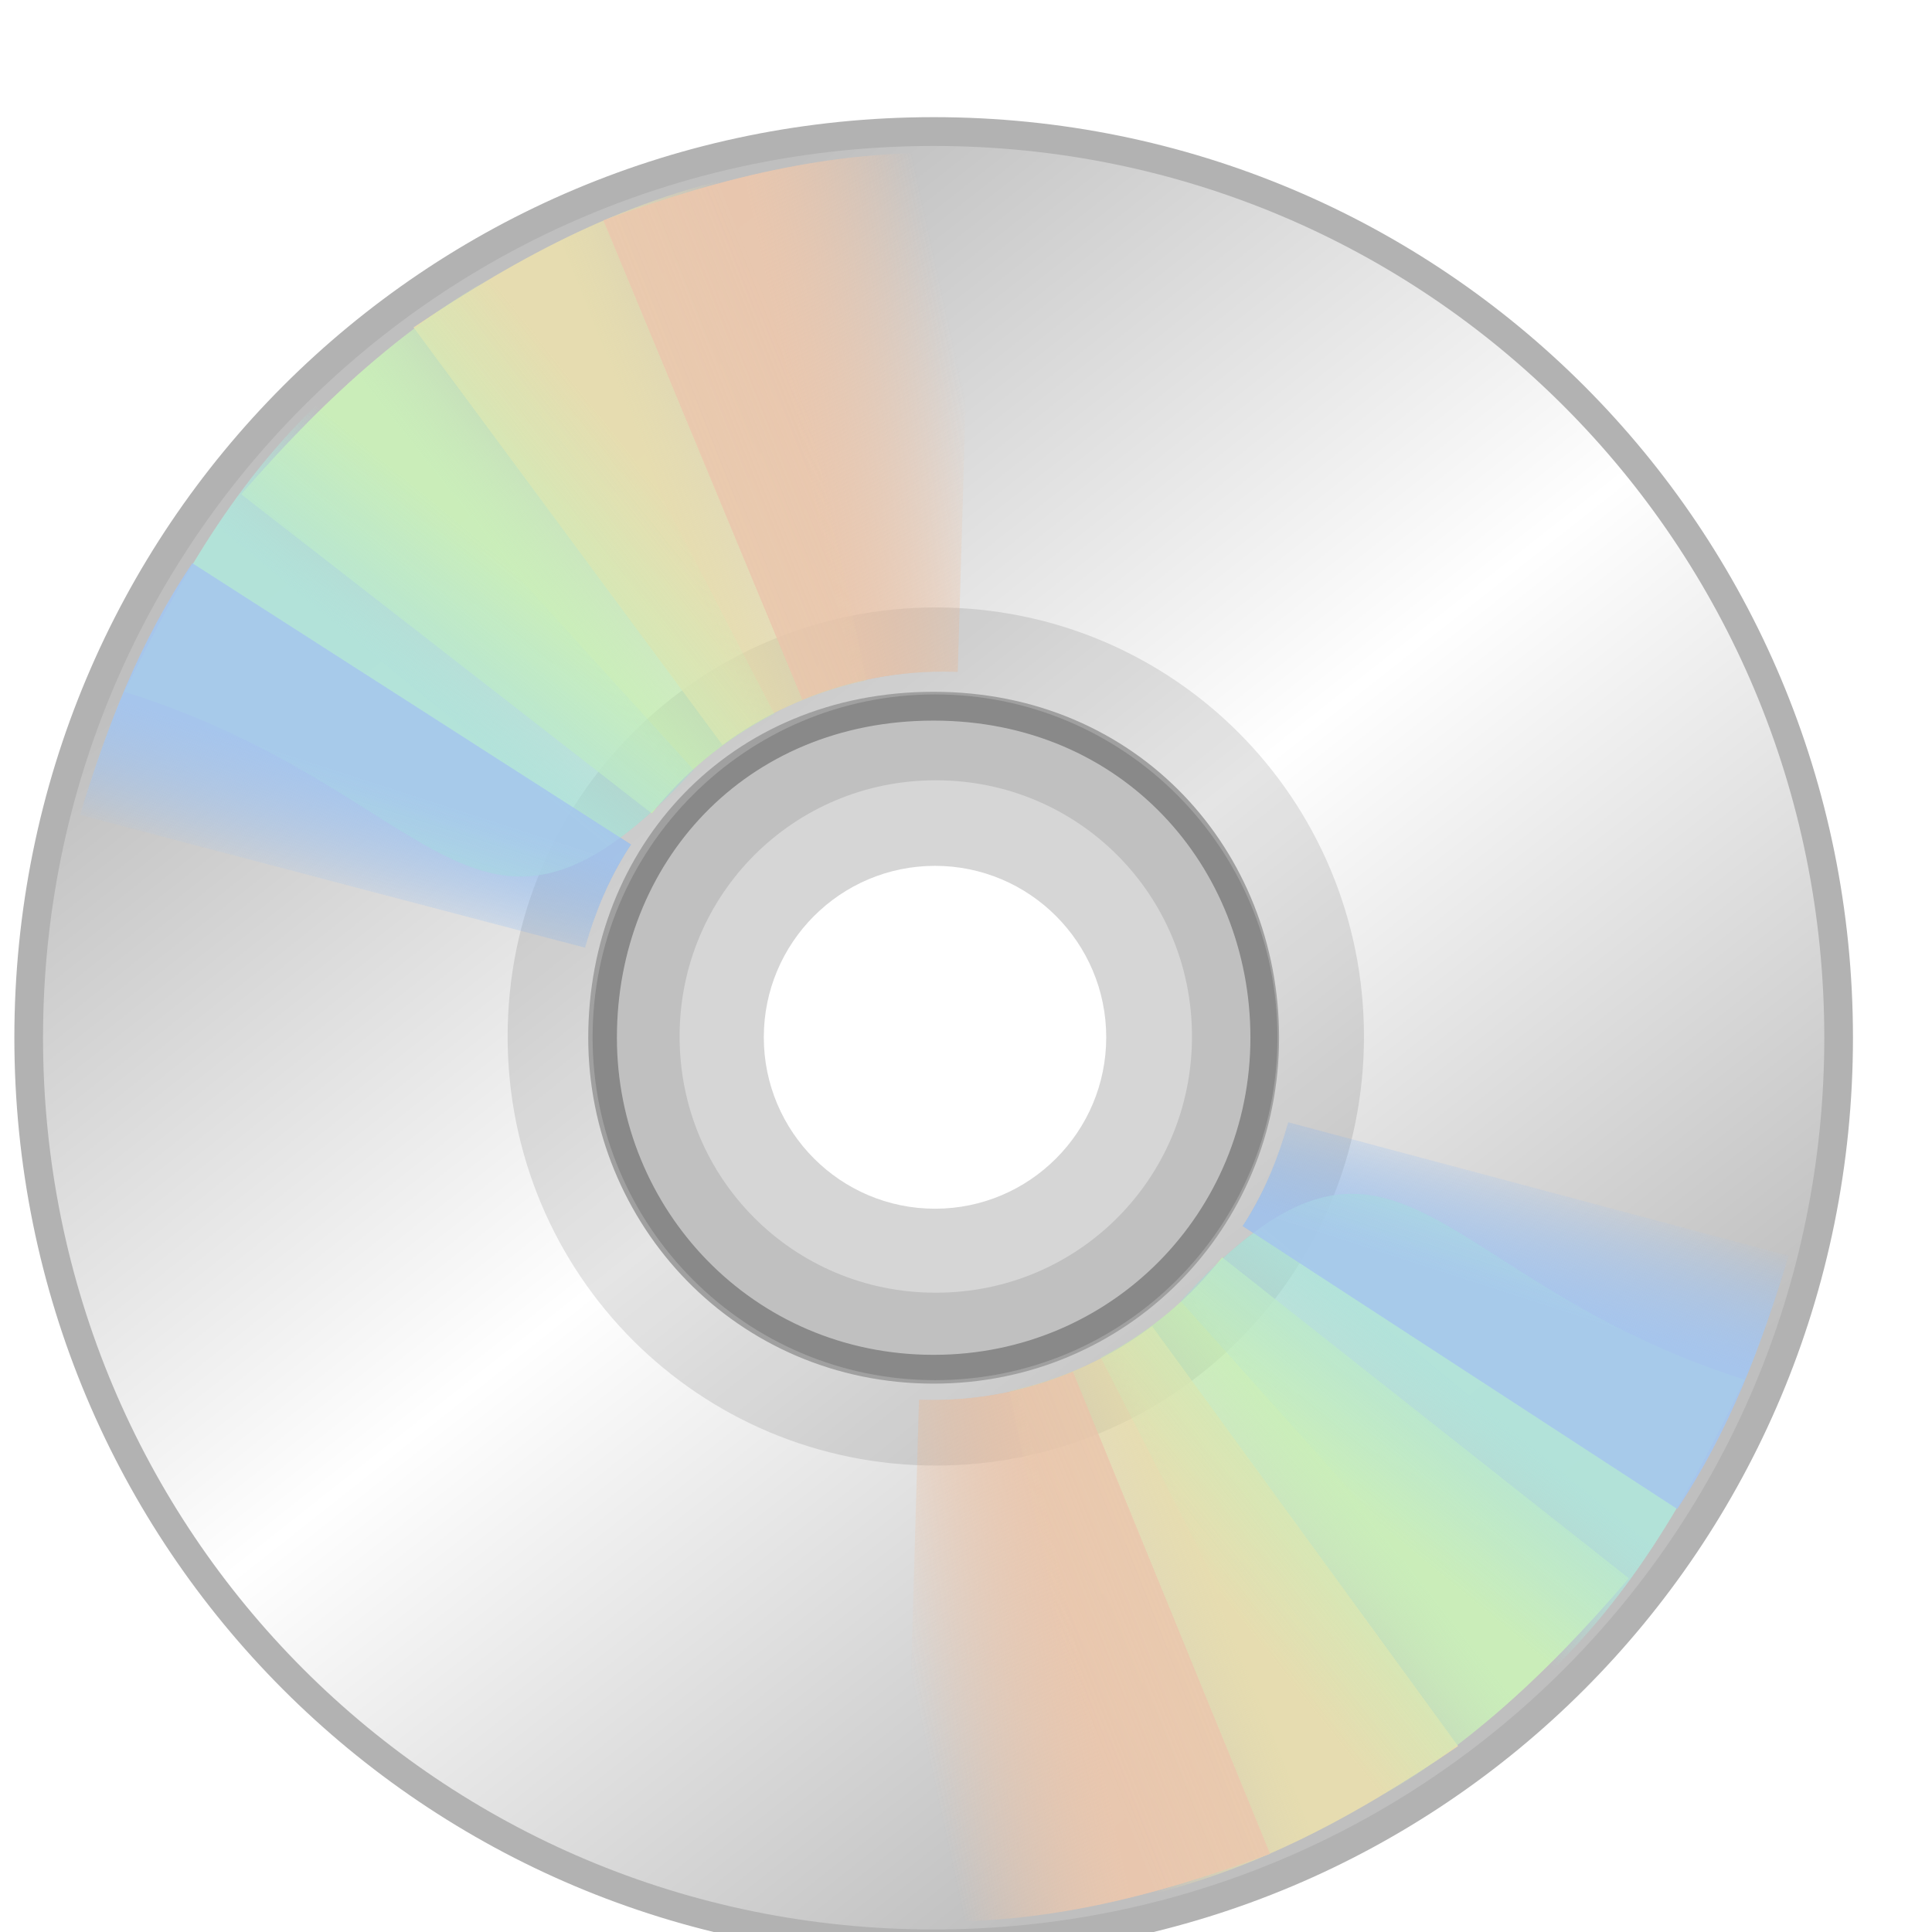 <?xml version="1.0" encoding="UTF-8" standalone="no"?>
<!-- Created with Inkscape (http://www.inkscape.org/) -->

<svg
   xmlns:osb="http://www.openswatchbook.org/uri/2009/osb"
   xmlns:dc="http://purl.org/dc/elements/1.1/"
   xmlns:cc="http://creativecommons.org/ns#"
   xmlns:rdf="http://www.w3.org/1999/02/22-rdf-syntax-ns#"
   xmlns:svg="http://www.w3.org/2000/svg"
   xmlns="http://www.w3.org/2000/svg"
   xmlns:xlink="http://www.w3.org/1999/xlink"
   xmlns:sodipodi="http://sodipodi.sourceforge.net/DTD/sodipodi-0.dtd"
   xmlns:inkscape="http://www.inkscape.org/namespaces/inkscape"
   width="128"
   height="128"
   viewBox="0 0 33.867 33.867"
   version="1.1"
   id="svg922"
   inkscape:version="0.92.2 5c3e80d, 2017-08-06"
   sodipodi:docname="x-content-blank-bd.svg">
  <defs
     id="defs916">
    <linearGradient
       osb:paint="solid"
       id="linearGradient6987">
      <stop
         id="stop6985"
         offset="0"
         style="stop-color:#77d2fb;stop-opacity:1;" />
    </linearGradient>
    <linearGradient
       gradientTransform="matrix(0,3.641,3.641,0,-3406.269,4297.598)"
       y2="962.741"
       x2="-1106.628"
       y1="944.528"
       x1="-1129.744"
       gradientUnits="userSpaceOnUse"
       id="path2781_1_">
      <stop
         id="stop14"
         style="stop-color:#BFBFBF"
         offset="0" />
      <stop
         id="stop16"
         style="stop-color:#FFFFFF"
         offset="0.5" />
      <stop
         id="stop18"
         style="stop-color:#BFBFBF"
         offset="1" />
    </linearGradient>
    <linearGradient
       gradientTransform="matrix(2.732,0,0,-2.732,2963.244,2127.615)"
       y2="769.128"
       x2="-1063.886"
       y1="767.724"
       x1="-1067.438"
       gradientUnits="userSpaceOnUse"
       id="SVGID_1_">
      <stop
         id="stop22"
         style="stop-color:#E7DDAF"
         offset="0" />
      <stop
         id="stop24"
         style="stop-color:#E7DDAF;stop-opacity:0"
         offset="1" />
    </linearGradient>
    <linearGradient
       gradientTransform="matrix(2.731,0.077,0.077,-2.731,2897.106,2218.629)"
       y2="773.386"
       x2="-1058.485"
       y1="772.474"
       x1="-1062.178"
       gradientUnits="userSpaceOnUse"
       id="SVGID_2_">
      <stop
         id="stop29"
         style="stop-color:#EAC7AE"
         offset="0" />
      <stop
         id="stop31"
         style="stop-color:#EAC7AE;stop-opacity:0"
         offset="1" />
    </linearGradient>
    <linearGradient
       gradientTransform="matrix(2.732,0,0,-2.732,2963.244,2127.615)"
       y2="767.883"
       x2="-1067.6"
       y1="765.57"
       x1="-1070.509"
       gradientUnits="userSpaceOnUse"
       id="SVGID_3_">
      <stop
         id="stop36"
         style="stop-color:#CAEFB9"
         offset="0" />
      <stop
         id="stop38"
         style="stop-color:#CAEFB9;stop-opacity:0"
         offset="1" />
    </linearGradient>
    <linearGradient
       gradientTransform="matrix(2.732,0,0,-2.732,2963.244,2127.615)"
       y2="765.829"
       x2="-1070.58"
       y1="763.103"
       x1="-1072.818"
       gradientUnits="userSpaceOnUse"
       id="SVGID_4_">
      <stop
         id="stop43"
         style="stop-color:#B1E3DA"
         offset="0" />
      <stop
         id="stop45"
         style="stop-color:#B1E3DA;stop-opacity:0"
         offset="1" />
    </linearGradient>
    <linearGradient
       gradientTransform="matrix(2.732,0,0,-2.732,2963.244,2127.615)"
       y2="758.365"
       x2="-1074.737"
       y1="761.091"
       x1="-1073.857"
       gradientUnits="userSpaceOnUse"
       id="SVGID_5_">
      <stop
         id="stop50"
         style="stop-color:#A5C5EE"
         offset="0" />
      <stop
         id="stop52"
         style="stop-color:#A5C5EE;stop-opacity:0"
         offset="1" />
    </linearGradient>
    <linearGradient
       gradientTransform="matrix(-2.732,0,0,2.732,-2788.877,-1949.267)"
       y2="750.662"
       x2="-1047.001"
       y1="749.268"
       x1="-1050.528"
       gradientUnits="userSpaceOnUse"
       id="SVGID_6_">
      <stop
         id="stop60"
         style="stop-color:#E7DDAF"
         offset="0" />
      <stop
         id="stop62"
         style="stop-color:#E7DDAF;stop-opacity:0"
         offset="1" />
    </linearGradient>
    <linearGradient
       gradientTransform="matrix(-2.731,-0.077,-0.077,2.731,-2722.738,-2040.281)"
       y2="755.408"
       x2="-1041.134"
       y1="754.504"
       x1="-1044.795"
       gradientUnits="userSpaceOnUse"
       id="SVGID_7_">
      <stop
         id="stop67"
         style="stop-color:#EAC7AE"
         offset="0" />
      <stop
         id="stop69"
         style="stop-color:#EAC7AE;stop-opacity:0"
         offset="1" />
    </linearGradient>
    <linearGradient
       gradientTransform="matrix(-2.732,0,0,2.732,-2788.877,-1949.267)"
       y2="749.419"
       x2="-1050.667"
       y1="747.114"
       x1="-1053.566"
       gradientUnits="userSpaceOnUse"
       id="SVGID_8_">
      <stop
         id="stop74"
         style="stop-color:#CAEFB9"
         offset="0" />
      <stop
         id="stop76"
         style="stop-color:#CAEFB9;stop-opacity:0"
         offset="1" />
    </linearGradient>
    <linearGradient
       gradientTransform="matrix(-2.732,0,0,2.732,-2788.877,-1949.267)"
       y2="747.377"
       x2="-1053.633"
       y1="744.649"
       x1="-1055.871"
       gradientUnits="userSpaceOnUse"
       id="SVGID_9_">
      <stop
         id="stop81"
         style="stop-color:#B1E3DA"
         offset="0" />
      <stop
         id="stop83"
         style="stop-color:#B1E3DA;stop-opacity:0"
         offset="1" />
    </linearGradient>
    <linearGradient
       gradientTransform="matrix(-2.732,0,0,2.732,-2788.877,-1949.267)"
       y2="739.872"
       x2="-1057.785"
       y1="742.608"
       x1="-1056.902"
       gradientUnits="userSpaceOnUse"
       id="SVGID_10_">
      <stop
         id="stop88"
         style="stop-color:#A5C5EE"
         offset="0" />
      <stop
         id="stop90"
         style="stop-color:#A5C5EE;stop-opacity:0"
         offset="1" />
    </linearGradient>
    <filter
       style="color-interpolation-filters:sRGB"
       inkscape:collect="always"
       x="-0.147"
       y="-0.166"
       width="1.295"
       height="1.331"
       id="filter4244-4">
      <feGaussianBlur
         stdDeviation="3.362"
         inkscape:collect="always"
         id="feGaussianBlur4246-2" />
    </filter>
    <linearGradient
       gradientTransform="matrix(-2.732,0,0,2.732,4027.21,2244.476)"
       y2="-811.902"
       x2="1460.431"
       y1="-810.497"
       x1="1456.878"
       gradientUnits="userSpaceOnUse"
       id="SVGID_11_">
      <stop
         id="stop98"
         style="stop-color:#E7DDAF"
         offset="0" />
      <stop
         id="stop100"
         style="stop-color:#E7DDAF;stop-opacity:0"
         offset="1" />
    </linearGradient>
    <linearGradient
       gradientTransform="matrix(-2.731,-0.077,-0.077,2.731,3970.802,2345.546)"
       y2="-808.723"
       x2="1460.029"
       y1="-807.811"
       x1="1456.336"
       gradientUnits="userSpaceOnUse"
       id="SVGID_12_">
      <stop
         id="stop105"
         style="stop-color:#EAC7AE"
         offset="0" />
      <stop
         id="stop107"
         style="stop-color:#EAC7AE;stop-opacity:0"
         offset="1" />
    </linearGradient>
    <linearGradient
       gradientTransform="matrix(-2.732,0,0,2.732,4027.21,2244.476)"
       y2="-810.657"
       x2="1462.86"
       y1="-808.344"
       x1="1459.95"
       gradientUnits="userSpaceOnUse"
       id="SVGID_13_">
      <stop
         id="stop112"
         style="stop-color:#CAEFB9"
         offset="0" />
      <stop
         id="stop114"
         style="stop-color:#CAEFB9;stop-opacity:0"
         offset="1" />
    </linearGradient>
    <linearGradient
       gradientTransform="matrix(-2.732,0,0,2.732,4027.21,2244.476)"
       y2="-808.603"
       x2="1464.495"
       y1="-805.877"
       x1="1462.257"
       gradientUnits="userSpaceOnUse"
       id="SVGID_14_">
      <stop
         id="stop119"
         style="stop-color:#B1E3DA"
         offset="0" />
      <stop
         id="stop121"
         style="stop-color:#B1E3DA;stop-opacity:0"
         offset="1" />
    </linearGradient>
    <linearGradient
       gradientTransform="matrix(-2.732,0,0,2.732,4027.21,2244.476)"
       y2="-801.139"
       x2="1462.417"
       y1="-803.865"
       x1="1463.297"
       gradientUnits="userSpaceOnUse"
       id="SVGID_15_">
      <stop
         id="stop126"
         style="stop-color:#A5C5EE"
         offset="0" />
      <stop
         id="stop128"
         style="stop-color:#A5C5EE;stop-opacity:0"
         offset="1" />
    </linearGradient>
    <linearGradient
       gradientTransform="matrix(1.148,0,0,1.148,-6.785,153.324)"
       y2="818.538"
       x2="-1197.297"
       y1="860.462"
       x1="-1196.724"
       gradientUnits="userSpaceOnUse"
       id="path3281_1_">
      <stop
         id="stop142"
         style="stop-color:#323232"
         offset="0" />
      <stop
         id="stop144"
         style="stop-color:#000000"
         offset="1" />
    </linearGradient>
    <filter
       height="1.253"
       y="-0.126"
       width="1.228"
       x="-0.114"
       id="filter1199"
       style="color-interpolation-filters:sRGB"
       inkscape:collect="always">
      <feGaussianBlur
         id="feGaussianBlur1201"
         stdDeviation="2.581"
         inkscape:collect="always" />
    </filter>
    <filter
       height="1.255"
       y="-0.127"
       width="1.227"
       x="-0.113"
       id="filter1421"
       style="color-interpolation-filters:sRGB"
       inkscape:collect="always">
      <feGaussianBlur
         id="feGaussianBlur1423"
         stdDeviation="2.587"
         inkscape:collect="always" />
    </filter>
    <linearGradient
       inkscape:collect="always"
       xlink:href="#path2781_1_"
       id="linearGradient2905"
       gradientUnits="userSpaceOnUse"
       gradientTransform="matrix(0,13.378,13.428,0,-13320.675,14518.759)"
       x1="-1129.744"
       y1="944.528"
       x2="-1106.628"
       y2="962.741" />
    <linearGradient
       inkscape:collect="always"
       xlink:href="#SVGID_1_"
       id="linearGradient2907"
       gradientUnits="userSpaceOnUse"
       gradientTransform="matrix(2.732,0,0,-2.732,2963.244,2127.615)"
       x1="-1067.438"
       y1="767.724"
       x2="-1063.886"
       y2="769.128" />
    <linearGradient
       inkscape:collect="always"
       xlink:href="#SVGID_2_"
       id="linearGradient2909"
       gradientUnits="userSpaceOnUse"
       gradientTransform="matrix(2.731,0.077,0.077,-2.731,2897.106,2218.629)"
       x1="-1062.178"
       y1="772.474"
       x2="-1058.485"
       y2="773.386" />
    <linearGradient
       inkscape:collect="always"
       xlink:href="#SVGID_3_"
       id="linearGradient2911"
       gradientUnits="userSpaceOnUse"
       gradientTransform="matrix(2.732,0,0,-2.732,2963.244,2127.615)"
       x1="-1070.509"
       y1="765.57"
       x2="-1067.6"
       y2="767.883" />
    <linearGradient
       inkscape:collect="always"
       xlink:href="#SVGID_4_"
       id="linearGradient2913"
       gradientUnits="userSpaceOnUse"
       gradientTransform="matrix(2.732,0,0,-2.732,2963.244,2127.615)"
       x1="-1072.818"
       y1="763.103"
       x2="-1070.58"
       y2="765.829" />
    <linearGradient
       inkscape:collect="always"
       xlink:href="#SVGID_5_"
       id="linearGradient2915"
       gradientUnits="userSpaceOnUse"
       gradientTransform="matrix(2.732,0,0,-2.732,2963.244,2127.615)"
       x1="-1073.857"
       y1="761.091"
       x2="-1074.737"
       y2="758.365" />
    <linearGradient
       inkscape:collect="always"
       xlink:href="#SVGID_6_"
       id="linearGradient2917"
       gradientUnits="userSpaceOnUse"
       gradientTransform="matrix(-2.732,0,0,2.732,-2788.877,-1949.267)"
       x1="-1050.528"
       y1="749.268"
       x2="-1047.001"
       y2="750.662" />
    <linearGradient
       inkscape:collect="always"
       xlink:href="#SVGID_7_"
       id="linearGradient2919"
       gradientUnits="userSpaceOnUse"
       gradientTransform="matrix(-2.731,-0.077,-0.077,2.731,-2722.738,-2040.281)"
       x1="-1044.795"
       y1="754.504"
       x2="-1041.134"
       y2="755.408" />
    <linearGradient
       inkscape:collect="always"
       xlink:href="#SVGID_8_"
       id="linearGradient2921"
       gradientUnits="userSpaceOnUse"
       gradientTransform="matrix(-2.732,0,0,2.732,-2788.877,-1949.267)"
       x1="-1053.566"
       y1="747.114"
       x2="-1050.667"
       y2="749.419" />
    <linearGradient
       inkscape:collect="always"
       xlink:href="#SVGID_9_"
       id="linearGradient2924"
       gradientUnits="userSpaceOnUse"
       gradientTransform="matrix(-2.732,0,0,2.732,-2788.877,-1949.267)"
       x1="-1055.871"
       y1="744.649"
       x2="-1053.633"
       y2="747.377" />
    <linearGradient
       inkscape:collect="always"
       xlink:href="#SVGID_10_"
       id="linearGradient2926"
       gradientUnits="userSpaceOnUse"
       gradientTransform="matrix(-2.732,0,0,2.732,-2788.877,-1949.267)"
       x1="-1056.902"
       y1="742.608"
       x2="-1057.785"
       y2="739.872" />
    <linearGradient
       inkscape:collect="always"
       xlink:href="#path3281_1_"
       id="linearGradient2928"
       gradientUnits="userSpaceOnUse"
       gradientTransform="matrix(4.234,0,0,4.218,-783.806,-708.081)"
       x1="-1196.724"
       y1="860.462"
       x2="-1197.297"
       y2="818.538" />
    <linearGradient
       inkscape:collect="always"
       xlink:href="#SVGID_1_"
       id="linearGradient2930"
       gradientUnits="userSpaceOnUse"
       gradientTransform="matrix(2.732,0,0,-2.732,2963.244,2127.615)"
       x1="-1067.438"
       y1="767.724"
       x2="-1063.886"
       y2="769.128" />
    <linearGradient
       inkscape:collect="always"
       xlink:href="#SVGID_2_"
       id="linearGradient2932"
       gradientUnits="userSpaceOnUse"
       gradientTransform="matrix(2.731,0.077,0.077,-2.731,2897.106,2218.629)"
       x1="-1062.178"
       y1="772.474"
       x2="-1058.485"
       y2="773.386" />
    <linearGradient
       inkscape:collect="always"
       xlink:href="#SVGID_3_"
       id="linearGradient2934"
       gradientUnits="userSpaceOnUse"
       gradientTransform="matrix(2.732,0,0,-2.732,2963.244,2127.615)"
       x1="-1070.509"
       y1="765.57"
       x2="-1067.6"
       y2="767.883" />
    <linearGradient
       inkscape:collect="always"
       xlink:href="#SVGID_4_"
       id="linearGradient2936"
       gradientUnits="userSpaceOnUse"
       gradientTransform="matrix(2.732,0,0,-2.732,2963.244,2127.615)"
       x1="-1072.818"
       y1="763.103"
       x2="-1070.58"
       y2="765.829" />
    <linearGradient
       inkscape:collect="always"
       xlink:href="#SVGID_5_"
       id="linearGradient2938"
       gradientUnits="userSpaceOnUse"
       gradientTransform="matrix(2.732,0,0,-2.732,2963.244,2127.615)"
       x1="-1073.857"
       y1="761.091"
       x2="-1074.737"
       y2="758.365" />
    <linearGradient
       inkscape:collect="always"
       xlink:href="#SVGID_6_"
       id="linearGradient2940"
       gradientUnits="userSpaceOnUse"
       gradientTransform="matrix(-2.732,0,0,2.732,-2788.877,-1949.267)"
       x1="-1050.528"
       y1="749.268"
       x2="-1047.001"
       y2="750.662" />
    <linearGradient
       inkscape:collect="always"
       xlink:href="#SVGID_7_"
       id="linearGradient2942"
       gradientUnits="userSpaceOnUse"
       gradientTransform="matrix(-2.731,-0.077,-0.077,2.731,-2722.738,-2040.281)"
       x1="-1044.795"
       y1="754.504"
       x2="-1041.134"
       y2="755.408" />
    <linearGradient
       inkscape:collect="always"
       xlink:href="#SVGID_8_"
       id="linearGradient2944"
       gradientUnits="userSpaceOnUse"
       gradientTransform="matrix(-2.732,0,0,2.732,-2788.877,-1949.267)"
       x1="-1053.566"
       y1="747.114"
       x2="-1050.667"
       y2="749.419" />
    <linearGradient
       inkscape:collect="always"
       xlink:href="#SVGID_9_"
       id="linearGradient2946"
       gradientUnits="userSpaceOnUse"
       gradientTransform="matrix(-2.732,0,0,2.732,-2788.877,-1949.267)"
       x1="-1055.871"
       y1="744.649"
       x2="-1053.633"
       y2="747.377" />
    <linearGradient
       inkscape:collect="always"
       xlink:href="#SVGID_10_"
       id="linearGradient2948"
       gradientUnits="userSpaceOnUse"
       gradientTransform="matrix(-2.732,0,0,2.732,-2788.877,-1949.267)"
       x1="-1056.902"
       y1="742.608"
       x2="-1057.785"
       y2="739.872" />
  </defs>
  <sodipodi:namedview
     id="base"
     pagecolor="#ffffff"
     bordercolor="#666666"
     borderopacity="1.0"
     inkscape:pageopacity="0.0"
     inkscape:pageshadow="2"
     inkscape:zoom="5.6"
     inkscape:cx="93.943444"
     inkscape:cy="43.890493"
     inkscape:document-units="mm"
     inkscape:current-layer="text4238"
     showgrid="false"
     units="px"
     inkscape:window-width="1600"
     inkscape:window-height="814"
     inkscape:window-x="0"
     inkscape:window-y="0"
     inkscape:window-maximized="1" />
  <g
     inkscape:label="Layer 1"
     inkscape:groupmode="layer"
     id="layer1"
     transform="translate(0,-263.133)">
    <g
       id="g8"
       transform="matrix(0.265,0,0,0.265,-310.437,-131.405)" />
    <g
       id="g10"
       transform="matrix(0.265,0,0,0.265,-310.437,-131.405)" />
    <g
       id="g12"
       transform="matrix(0.265,0,0,0.265,-310.437,-131.405)" />
    <g
       id="g14"
       transform="matrix(0.265,0,0,0.265,-310.437,-131.405)" />
    <g
       id="g16"
       transform="matrix(0.265,0,0,0.265,-310.437,-131.405)" />
    <g
       id="g18"
       transform="matrix(0.265,0,0,0.265,-310.437,-131.405)" />
    <g
       id="g20"
       transform="matrix(0.265,0,0,0.265,-310.437,-131.405)" />
    <g
       id="g22"
       transform="matrix(0.265,0,0,0.265,-310.437,-131.405)" />
    <g
       id="g24"
       transform="matrix(0.265,0,0,0.265,-310.437,-131.405)" />
    <g
       id="g26"
       transform="matrix(0.265,0,0,0.265,-310.437,-131.405)" />
    <g
       id="g28"
       transform="matrix(0.265,0,0,0.265,-310.437,-131.405)" />
    <g
       id="g30"
       transform="matrix(0.265,0,0,0.265,-310.437,-131.405)" />
    <g
       id="g32"
       transform="matrix(0.265,0,0,0.265,-310.437,-131.405)" />
    <g
       id="g34"
       transform="matrix(0.265,0,0,0.265,-310.437,-131.405)" />
    <g
       id="g36"
       transform="matrix(0.265,0,0,0.265,-310.437,-131.405)" />
    <g
       transform="matrix(0.265,0,0,0.265,-280.937,-71.703)"
       id="g8-9" />
    <g
       transform="matrix(0.265,0,0,0.265,-280.937,-71.703)"
       id="g10-4" />
    <g
       transform="matrix(0.265,0,0,0.265,-280.937,-71.703)"
       id="g12-9" />
    <g
       transform="matrix(0.265,0,0,0.265,-280.937,-71.703)"
       id="g14-0" />
    <g
       transform="matrix(0.265,0,0,0.265,-280.937,-71.703)"
       id="g16-9" />
    <g
       transform="matrix(0.265,0,0,0.265,-280.937,-71.703)"
       id="g18-1" />
    <g
       transform="matrix(0.265,0,0,0.265,-280.937,-71.703)"
       id="g20-7" />
    <g
       transform="matrix(0.265,0,0,0.265,-280.937,-71.703)"
       id="g22-7" />
    <g
       transform="matrix(0.265,0,0,0.265,-280.937,-71.703)"
       id="g24-1" />
    <g
       transform="matrix(0.265,0,0,0.265,-280.937,-71.703)"
       id="g26-1" />
    <g
       transform="matrix(0.265,0,0,0.265,-280.937,-71.703)"
       id="g28-5" />
    <g
       transform="matrix(0.265,0,0,0.265,-280.937,-71.703)"
       id="g30-9" />
    <g
       transform="matrix(0.265,0,0,0.265,-280.937,-71.703)"
       id="g32-7" />
    <g
       transform="matrix(0.265,0,0,0.265,-280.937,-71.703)"
       id="g34-7" />
    <g
       transform="matrix(0.265,0,0,0.265,-280.937,-71.703)"
       id="g36-6" />
    <g
       style="stroke-width:4.038"
       transform="matrix(0.066,0,0,0.066,92.981,108.811)"
       id="g2145">
      <g
         style="stroke-width:16.348"
         id="g8-90"
         transform="matrix(0.995,0,0,1,-1656.667,1556.094)" />
      <g
         style="stroke-width:16.348"
         id="g10-5"
         transform="matrix(0.995,0,0,1,-1656.667,1556.094)" />
      <g
         style="stroke-width:16.348"
         id="g12-2"
         transform="matrix(0.995,0,0,1,-1656.667,1556.094)" />
      <g
         style="stroke-width:16.348"
         id="g14-2"
         transform="matrix(0.995,0,0,1,-1656.667,1556.094)" />
      <g
         style="stroke-width:16.348"
         id="g16-7"
         transform="matrix(0.995,0,0,1,-1656.667,1556.094)" />
      <g
         style="stroke-width:16.348"
         id="g18-3"
         transform="matrix(0.995,0,0,1,-1656.667,1556.094)" />
      <g
         style="stroke-width:16.348"
         id="g20-79"
         transform="matrix(0.995,0,0,1,-1656.667,1556.094)" />
      <g
         style="stroke-width:16.348"
         id="g22-0"
         transform="matrix(0.995,0,0,1,-1656.667,1556.094)" />
      <g
         style="stroke-width:16.348"
         id="g24-2"
         transform="matrix(0.995,0,0,1,-1656.667,1556.094)" />
      <g
         style="stroke-width:16.348"
         id="g26-3"
         transform="matrix(0.995,0,0,1,-1656.667,1556.094)" />
      <g
         style="stroke-width:16.348"
         id="g28-9"
         transform="matrix(0.995,0,0,1,-1656.667,1556.094)" />
      <g
         style="stroke-width:16.348"
         id="g30-97"
         transform="matrix(0.995,0,0,1,-1656.667,1556.094)" />
      <g
         style="stroke-width:16.348"
         id="g32-0"
         transform="matrix(0.995,0,0,1,-1656.667,1556.094)" />
      <g
         style="stroke-width:16.348"
         id="g34-3"
         transform="matrix(0.995,0,0,1,-1656.667,1556.094)" />
      <g
         style="stroke-width:16.348"
         id="g36-9"
         transform="matrix(0.995,0,0,1,-1656.667,1556.094)" />
      <g
         style="stroke-width:16.348"
         transform="matrix(0.995,0,0,1,-1545.727,1781.74)"
         id="g8-9-8" />
      <g
         style="stroke-width:16.348"
         transform="matrix(0.995,0,0,1,-1545.727,1781.74)"
         id="g10-4-6" />
      <g
         style="stroke-width:16.348"
         transform="matrix(0.995,0,0,1,-1545.727,1781.74)"
         id="g12-9-5" />
      <g
         style="stroke-width:16.348"
         transform="matrix(0.995,0,0,1,-1545.727,1781.74)"
         id="g14-0-7" />
      <g
         style="stroke-width:16.348"
         transform="matrix(0.995,0,0,1,-1545.727,1781.74)"
         id="g16-9-6" />
      <g
         style="stroke-width:16.348"
         transform="matrix(0.995,0,0,1,-1545.727,1781.74)"
         id="g18-1-2" />
      <g
         style="stroke-width:16.348"
         transform="matrix(0.995,0,0,1,-1545.727,1781.74)"
         id="g20-7-7" />
      <g
         style="stroke-width:16.348"
         transform="matrix(0.995,0,0,1,-1545.727,1781.74)"
         id="g22-7-0" />
      <g
         style="stroke-width:16.348"
         transform="matrix(0.995,0,0,1,-1545.727,1781.74)"
         id="g24-1-3" />
      <g
         style="stroke-width:16.348"
         transform="matrix(0.995,0,0,1,-1545.727,1781.74)"
         id="g26-1-9" />
      <g
         style="stroke-width:16.348"
         transform="matrix(0.995,0,0,1,-1545.727,1781.74)"
         id="g28-5-9" />
      <g
         style="stroke-width:16.348"
         transform="matrix(0.995,0,0,1,-1545.727,1781.74)"
         id="g30-9-9" />
      <g
         style="stroke-width:16.348"
         transform="matrix(0.995,0,0,1,-1545.727,1781.74)"
         id="g32-7-1" />
      <g
         style="stroke-width:16.348"
         transform="matrix(0.995,0,0,1,-1545.727,1781.74)"
         id="g34-7-7" />
      <g
         style="stroke-width:16.348"
         transform="matrix(0.995,0,0,1,-1545.727,1781.74)"
         id="g36-6-2" />
      <g
         style="stroke-width:16.348"
         id="g4257"
         transform="matrix(0.995,0,0,1,-1415.177,1816.514)">
        <g
           id="text4238"
           style="font-style:normal;font-weight:normal;font-size:98.926px;line-height:125%;font-family:sans-serif;letter-spacing:0px;word-spacing:0px;fill:#ffffff;fill-opacity:1;stroke:none;stroke-width:4.048px;stroke-linecap:butt;stroke-linejoin:miter;stroke-opacity:1">
          <g
             id="g4112-7"
             transform="matrix(-14.94,0,0,-14.865,-2280.229,1250.47)"
             display="none"
             style="display:none;filter:url(#filter4244-4)">
            <linearGradient
               id="linearGradient1151"
               gradientUnits="userSpaceOnUse"
               x1="1456.878"
               y1="-810.497"
               x2="1460.431"
               y2="-811.902"
               gradientTransform="matrix(-2.732,0,0,2.732,4027.21,2244.476)">
              <stop
                 offset="0"
                 style="stop-color:#E7DDAF"
                 id="stop1147" />
              <stop
                 offset="1"
                 style="stop-color:#E7DDAF;stop-opacity:0"
                 id="stop1149" />
            </linearGradient>
            <path
               inkscape:connector-curvature="0"
               display="inline"
               enable-background="new    "
               d="m 32.027,20.525 18.936,25.572 c 2.494,-1.83 5.371,-3.188 8.586,-3.894 0.085,-0.02 0.164,-0.037 0.25,-0.055 L 53.161,11.018 c -7.894,1.533 -14.533,5.069 -21.134,9.507 z"
               id="path103"
               style="display:inline;opacity:0.8;fill:url(#SVGID_11_)" />
            <g
               display="inline"
               id="g133"
               style="display:inline">
              <linearGradient
                 id="linearGradient1158"
                 gradientUnits="userSpaceOnUse"
                 x1="1456.336"
                 y1="-807.811"
                 x2="1460.029"
                 y2="-808.723"
                 gradientTransform="matrix(-2.731,-0.077,-0.077,2.731,3970.802,2345.546)">
                <stop
                   offset="0"
                   style="stop-color:#EAC7AE"
                   id="stop1154" />
                <stop
                   offset="1"
                   style="stop-color:#EAC7AE;stop-opacity:0"
                   id="stop1156" />
              </linearGradient>
              <path
                 inkscape:connector-curvature="0"
                 enable-background="new    "
                 d="m 43.664,13.968 12.203,29.351 c 2.863,-1.173 5.982,-1.796 9.272,-1.702 0.087,0.002 0.169,0.004 0.256,0.007 L 66.331,9.89 C 58.3,9.47 51.142,11.257 43.664,13.968 Z"
                 id="path110"
                 style="opacity:0.8;fill:url(#SVGID_12_)" />
              <linearGradient
                 id="linearGradient1165"
                 gradientUnits="userSpaceOnUse"
                 x1="1459.95"
                 y1="-808.344"
                 x2="1462.86"
                 y2="-810.657"
                 gradientTransform="matrix(-2.732,0,0,2.732,4027.21,2244.476)">
                <stop
                   offset="0"
                   style="stop-color:#CAEFB9"
                   id="stop1161" />
                <stop
                   offset="1"
                   style="stop-color:#CAEFB9;stop-opacity:0"
                   id="stop1163" />
              </linearGradient>
              <path
                 inkscape:connector-curvature="0"
                 enable-background="new    "
                 d="M 21.456,30.745 46.629,50.294 c 1.936,-2.412 4.362,-4.469 7.285,-5.982 0.078,-0.041 0.149,-0.078 0.228,-0.117 L 39.524,16.003 c -7.228,3.523 -12.841,8.747 -18.068,14.742 z"
                 id="path117"
                 style="opacity:0.8;fill:url(#SVGID_13_)" />
              <linearGradient
                 id="linearGradient1172"
                 gradientUnits="userSpaceOnUse"
                 x1="1462.257"
                 y1="-805.877"
                 x2="1464.495"
                 y2="-808.603"
                 gradientTransform="matrix(-2.732,0,0,2.732,4027.21,2244.476)">
                <stop
                   offset="0"
                   style="stop-color:#B1E3DA"
                   id="stop1168" />
                <stop
                   offset="1"
                   style="stop-color:#B1E3DA;stop-opacity:0"
                   id="stop1170" />
              </linearGradient>
              <path
                 inkscape:connector-curvature="0"
                 enable-background="new    "
                 d="m 14.299,42.841 c 19.602,6.125 21.447,19.21 34.906,4.792 L 27.596,23.875 c -6.068,5.274 -9.799,11.822 -13.297,18.966 z"
                 id="path124"
                 style="opacity:0.8;fill:url(#SVGID_14_)" />
              <linearGradient
                 id="linearGradient1179"
                 gradientUnits="userSpaceOnUse"
                 x1="1463.297"
                 y1="-803.865"
                 x2="1462.417"
                 y2="-801.139"
                 gradientTransform="matrix(-2.732,0,0,2.732,4027.21,2244.476)">
                <stop
                   offset="0"
                   style="stop-color:#A5C5EE"
                   id="stop1175" />
                <stop
                   offset="1"
                   style="stop-color:#A5C5EE;stop-opacity:0"
                   id="stop1177" />
              </linearGradient>
              <path
                 inkscape:connector-curvature="0"
                 enable-background="new    "
                 d="m 18.459,34.97 c -3.232,4.787 -5.212,9.936 -6.898,15.42 l 30.977,8.129 c 0.59,-2.085 1.416,-4.139 2.646,-6.062 0.048,-0.073 0.123,-0.183 0.172,-0.256 z"
                 id="path131"
                 style="opacity:0.8;fill:url(#SVGID_15_)" />
            </g>
          </g>
          <g
             id="g3132"
             transform="matrix(1.028,0,0,1.028,783.182,1247.57)"
             style="stroke-width:3.938px">
            <path
               id="path2721"
               inkscape:connector-curvature="0"
               d="m -278.196,-437.992 c 0,-129.77 -104.733,-234.119 -234.986,-234.119 -130.251,0 -234.986,104.349 -234.986,234.119 0,129.772 104.735,234.119 234.986,234.119 130.253,0 234.986,-104.347 234.986,-234.119 z m -149.017,0 c 0,47.144 -37.701,85.653 -85.97,85.653 -49.214,0 -85.97,-39.461 -85.97,-85.653 0,-47.135 34.862,-85.653 85.97,-85.653 51.106,0 85.97,39.45 85.97,85.653 z"
               style="fill:url(#linearGradient2905);stroke:#b2b2b2;stroke-width:7.443;stroke-miterlimit:4;stroke-dasharray:none;stroke-opacity:1" />
            <path
               id="path2723"
               inkscape:connector-curvature="0"
               enable-background="new    "
               d="m -512.83,-526.691 c -49.08,0 -88.914,39.687 -88.914,88.586 0,48.898 39.834,88.586 88.914,88.586 49.08,0 88.914,-39.687 88.914,-88.586 0,-48.898 -39.834,-88.586 -88.914,-88.586 z m 0,44.293 c 24.54,0 44.457,19.844 44.457,44.293 0,24.449 -19.917,44.293 -44.457,44.293 -24.54,0 -44.457,-19.844 -44.457,-44.293 0,-24.449 19.917,-44.293 44.457,-44.293 z"
               style="opacity:0.2;fill:#323232;stroke-width:17.09" />
            <g
               id="g2767"
               style="opacity:1;stroke-width:16.371px;filter:url(#filter1421)"
               transform="matrix(4.234,0,0,4.218,-783.806,-708.081)">
              <linearGradient
                 id="linearGradient2729"
                 gradientUnits="userSpaceOnUse"
                 x1="-1067.438"
                 y1="767.724"
                 x2="-1063.886"
                 y2="769.128"
                 gradientTransform="matrix(2.732,0,0,-2.732,2963.244,2127.615)">
                <stop
                   offset="0"
                   style="stop-color:#E7DDAF"
                   id="stop2725" />
                <stop
                   offset="1"
                   style="stop-color:#E7DDAF;stop-opacity:0"
                   id="stop2727" />
              </linearGradient>
              <path
                 inkscape:connector-curvature="0"
                 enable-background="new    "
                 d="m 32.026,20.525 18.936,25.572 c 2.495,-1.83 5.371,-3.188 8.586,-3.894 0.085,-0.019 0.165,-0.037 0.25,-0.055 L 53.161,11.019 c -7.893,1.534 -14.533,5.069 -21.134,9.507 z"
                 id="path2731"
                 style="opacity:0.8;fill:url(#linearGradient2907);stroke-width:16.371px" />
              <g
                 id="g2765"
                 style="stroke-width:16.371px">
                <linearGradient
                   id="linearGradient2737"
                   gradientUnits="userSpaceOnUse"
                   x1="-1062.178"
                   y1="772.474"
                   x2="-1058.485"
                   y2="773.386"
                   gradientTransform="matrix(2.731,0.077,0.077,-2.731,2897.106,2218.629)">
                  <stop
                     offset="0"
                     style="stop-color:#EAC7AE"
                     id="stop2733" />
                  <stop
                     offset="1"
                     style="stop-color:#EAC7AE;stop-opacity:0"
                     id="stop2735" />
                </linearGradient>
                <path
                   inkscape:connector-curvature="0"
                   enable-background="new    "
                   d="m 43.664,13.967 12.202,29.352 c 2.863,-1.172 5.983,-1.795 9.272,-1.702 0.088,0.002 0.169,0.003 0.256,0.007 L 66.33,9.89 C 58.301,9.47 51.142,11.257 43.664,13.967 Z"
                   id="path2739"
                   style="opacity:0.8;fill:url(#linearGradient2909);stroke-width:16.371px" />
                <linearGradient
                   id="linearGradient2745"
                   gradientUnits="userSpaceOnUse"
                   x1="-1070.509"
                   y1="765.57"
                   x2="-1067.6"
                   y2="767.883"
                   gradientTransform="matrix(2.732,0,0,-2.732,2963.244,2127.615)">
                  <stop
                     offset="0"
                     style="stop-color:#CAEFB9"
                     id="stop2741" />
                  <stop
                     offset="1"
                     style="stop-color:#CAEFB9;stop-opacity:0"
                     id="stop2743" />
                </linearGradient>
                <path
                   inkscape:connector-curvature="0"
                   enable-background="new    "
                   d="M 21.456,30.745 46.628,50.294 c 1.936,-2.413 4.363,-4.47 7.286,-5.983 0.078,-0.04 0.149,-0.079 0.228,-0.118 L 39.524,16.003 C 32.297,19.527 26.684,24.75 21.456,30.745 Z"
                   id="path2747"
                   style="opacity:0.8;fill:url(#linearGradient2911);stroke-width:16.371px" />
                <linearGradient
                   id="linearGradient2753"
                   gradientUnits="userSpaceOnUse"
                   x1="-1072.818"
                   y1="763.103"
                   x2="-1070.58"
                   y2="765.829"
                   gradientTransform="matrix(2.732,0,0,-2.732,2963.244,2127.615)">
                  <stop
                     offset="0"
                     style="stop-color:#B1E3DA"
                     id="stop2749" />
                  <stop
                     offset="1"
                     style="stop-color:#B1E3DA;stop-opacity:0"
                     id="stop2751" />
                </linearGradient>
                <path
                   inkscape:connector-curvature="0"
                   enable-background="new    "
                   d="m 14.299,42.841 c 19.602,6.125 21.447,19.21 34.907,4.792 L 27.596,23.875 c -6.068,5.274 -9.799,11.822 -13.297,18.966 z"
                   id="path2755"
                   style="opacity:0.8;fill:url(#linearGradient2913);stroke-width:16.371px" />
                <linearGradient
                   id="linearGradient2761"
                   gradientUnits="userSpaceOnUse"
                   x1="-1073.857"
                   y1="761.091"
                   x2="-1074.737"
                   y2="758.365"
                   gradientTransform="matrix(2.732,0,0,-2.732,2963.244,2127.615)">
                  <stop
                     offset="0"
                     style="stop-color:#A5C5EE"
                     id="stop2757" />
                  <stop
                     offset="1"
                     style="stop-color:#A5C5EE;stop-opacity:0"
                     id="stop2759" />
                </linearGradient>
                <path
                   inkscape:connector-curvature="0"
                   enable-background="new    "
                   d="m 18.458,34.97 c -3.232,4.787 -5.212,9.935 -6.899,15.419 l 30.978,8.129 c 0.589,-2.085 1.416,-4.139 2.646,-6.062 0.047,-0.074 0.123,-0.183 0.171,-0.256 z"
                   id="path2763"
                   style="opacity:0.8;fill:url(#linearGradient2915);stroke-width:16.371px" />
              </g>
            </g>
            <g
               id="g2811"
               style="opacity:1;stroke-width:16.371px;filter:url(#filter1199)"
               transform="matrix(4.234,0,0,4.218,-783.806,-708.081)">
              <linearGradient
                 id="linearGradient2773"
                 gradientUnits="userSpaceOnUse"
                 x1="-1050.528"
                 y1="749.268"
                 x2="-1047.001"
                 y2="750.662"
                 gradientTransform="matrix(-2.732,0,0,2.732,-2788.877,-1949.267)">
                <stop
                   offset="0"
                   style="stop-color:#E7DDAF"
                   id="stop2769" />
                <stop
                   offset="1"
                   style="stop-color:#E7DDAF;stop-opacity:0"
                   id="stop2771" />
              </linearGradient>
              <path
                 inkscape:connector-curvature="0"
                 enable-background="new    "
                 d="M 96.074,107.422 77.316,81.704 c -2.472,1.841 -5.321,3.206 -8.506,3.915 -0.084,0.02 -0.163,0.037 -0.248,0.056 l 6.576,31.308 c 7.818,-1.542 14.397,-5.098 20.936,-9.561 z"
                 id="path2775"
                 style="opacity:0.8;fill:url(#linearGradient2917);stroke-width:16.371px" />
              <g
                 id="g2809"
                 style="stroke-width:16.371px">
                <linearGradient
                   id="linearGradient2781"
                   gradientUnits="userSpaceOnUse"
                   x1="-1044.795"
                   y1="754.504"
                   x2="-1041.134"
                   y2="755.408"
                   gradientTransform="matrix(-2.731,-0.077,-0.077,2.731,-2722.738,-2040.281)">
                  <stop
                     offset="0"
                     style="stop-color:#EAC7AE"
                     id="stop2777" />
                  <stop
                     offset="1"
                     style="stop-color:#EAC7AE;stop-opacity:0"
                     id="stop2779" />
                </linearGradient>
                <path
                   inkscape:connector-curvature="0"
                   enable-background="new    "
                   d="M 84.546,114.018 72.458,84.5 c -2.836,1.178 -5.929,1.805 -9.186,1.71 -0.087,-0.002 -0.167,-0.003 -0.253,-0.006 l -0.927,31.913 c 7.954,0.423 15.045,-1.375 22.454,-4.1 z"
                   id="path2783"
                   style="opacity:0.8;fill:url(#linearGradient2919);stroke-width:16.371px" />
                <linearGradient
                   id="linearGradient2789"
                   gradientUnits="userSpaceOnUse"
                   x1="-1053.566"
                   y1="747.114"
                   x2="-1050.667"
                   y2="749.419"
                   gradientTransform="matrix(-2.732,0,0,2.732,-2788.877,-1949.267)">
                  <stop
                     offset="0"
                     style="stop-color:#CAEFB9"
                     id="stop2785" />
                  <stop
                     offset="1"
                     style="stop-color:#CAEFB9;stop-opacity:0"
                     id="stop2787" />
                </linearGradient>
                <path
                   inkscape:connector-curvature="0"
                   enable-background="new    "
                   d="M 106.546,97.145 81.609,77.483 C 79.69,79.91 77.287,81.979 74.392,83.5 c -0.077,0.041 -0.147,0.079 -0.224,0.118 l 14.479,28.352 c 7.158,-3.544 12.72,-8.796 17.898,-14.825 z"
                   id="path2791"
                   style="opacity:0.8;fill:url(#linearGradient2921);stroke-width:16.371px" />
                <linearGradient
                   id="linearGradient2797"
                   gradientUnits="userSpaceOnUse"
                   x1="-1055.871"
                   y1="744.649"
                   x2="-1053.633"
                   y2="747.377"
                   gradientTransform="matrix(-2.732,0,0,2.732,-2788.877,-1949.267)">
                  <stop
                     offset="0"
                     style="stop-color:#B1E3DA"
                     id="stop2793" />
                  <stop
                     offset="1"
                     style="stop-color:#B1E3DA;stop-opacity:0"
                     id="stop2795" />
                </linearGradient>
                <path
                   inkscape:connector-curvature="0"
                   enable-background="new    "
                   d="M 113.636,84.979 C 94.218,78.819 92.389,65.66 79.056,80.16 l 21.407,23.894 c 6.013,-5.306 9.708,-11.89 13.173,-19.075 z"
                   id="path2799"
                   style="opacity:0.8;fill:url(#linearGradient2924);stroke-width:16.371px" />
                <linearGradient
                   id="linearGradient2805"
                   gradientUnits="userSpaceOnUse"
                   x1="-1056.902"
                   y1="742.608"
                   x2="-1057.785"
                   y2="739.872"
                   gradientTransform="matrix(-2.732,0,0,2.732,-2788.877,-1949.267)">
                  <stop
                     offset="0"
                     style="stop-color:#A5C5EE"
                     id="stop2801" />
                  <stop
                     offset="1"
                     style="stop-color:#A5C5EE;stop-opacity:0"
                     id="stop2803" />
                </linearGradient>
                <path
                   inkscape:connector-curvature="0"
                   enable-background="new    "
                   d="m 109.515,92.895 c 3.204,-4.814 5.164,-9.991 6.835,-15.508 L 85.662,69.212 c -0.584,2.098 -1.403,4.162 -2.621,6.097 -0.047,0.075 -0.123,0.185 -0.17,0.258 z"
                   id="path2807"
                   style="opacity:0.8;fill:url(#linearGradient2926);stroke-width:16.371px" />
              </g>
            </g>
            <path
               id="path2813"
               inkscape:connector-curvature="0"
               enable-background="new    "
               d="m -512.628,-349.783 c -49.249,0 -88.852,-39.457 -88.852,-88.524 0,-49.067 39.603,-88.524 88.852,-88.524 49.249,0 88.852,39.457 88.852,88.524 0,49.067 -39.603,88.524 -88.852,88.524 z"
               style="opacity:0.1;fill:none;stroke:url(#linearGradient2928);stroke-width:44.657;stroke-miterlimit:4;stroke-dasharray:none" />
            <g
               transform="matrix(4.234,0,0,4.218,-783.806,-708.081)"
               style="opacity:1;stroke-width:16.371px;filter:url(#filter1421)"
               id="g2857">
              <linearGradient
                 gradientTransform="matrix(2.732,0,0,-2.732,2963.244,2127.615)"
                 y2="769.128"
                 x2="-1063.886"
                 y1="767.724"
                 x1="-1067.438"
                 gradientUnits="userSpaceOnUse"
                 id="linearGradient2819">
                <stop
                   id="stop2815"
                   style="stop-color:#E7DDAF"
                   offset="0" />
                <stop
                   id="stop2817"
                   style="stop-color:#E7DDAF;stop-opacity:0"
                   offset="1" />
              </linearGradient>
              <path
                 style="opacity:0.8;fill:url(#linearGradient2930);stroke-width:16.371px"
                 id="path2821"
                 d="m 32.026,20.525 18.936,25.572 c 2.495,-1.83 5.371,-3.188 8.586,-3.894 0.085,-0.019 0.165,-0.037 0.25,-0.055 L 53.161,11.019 c -7.893,1.534 -14.533,5.069 -21.134,9.507 z"
                 enable-background="new    "
                 inkscape:connector-curvature="0" />
              <g
                 id="g2855"
                 style="stroke-width:16.371px">
                <linearGradient
                   gradientTransform="matrix(2.731,0.077,0.077,-2.731,2897.106,2218.629)"
                   y2="773.386"
                   x2="-1058.485"
                   y1="772.474"
                   x1="-1062.178"
                   gradientUnits="userSpaceOnUse"
                   id="linearGradient2827">
                  <stop
                     id="stop2823"
                     style="stop-color:#EAC7AE"
                     offset="0" />
                  <stop
                     id="stop2825"
                     style="stop-color:#EAC7AE;stop-opacity:0"
                     offset="1" />
                </linearGradient>
                <path
                   style="opacity:0.8;fill:url(#linearGradient2932);stroke-width:16.371px"
                   id="path2829"
                   d="m 43.664,13.967 12.202,29.352 c 2.863,-1.172 5.983,-1.795 9.272,-1.702 0.088,0.002 0.169,0.003 0.256,0.007 L 66.33,9.89 C 58.301,9.47 51.142,11.257 43.664,13.967 Z"
                   enable-background="new    "
                   inkscape:connector-curvature="0" />
                <linearGradient
                   gradientTransform="matrix(2.732,0,0,-2.732,2963.244,2127.615)"
                   y2="767.883"
                   x2="-1067.6"
                   y1="765.57"
                   x1="-1070.509"
                   gradientUnits="userSpaceOnUse"
                   id="linearGradient2835">
                  <stop
                     id="stop2831"
                     style="stop-color:#CAEFB9"
                     offset="0" />
                  <stop
                     id="stop2833"
                     style="stop-color:#CAEFB9;stop-opacity:0"
                     offset="1" />
                </linearGradient>
                <path
                   style="opacity:0.8;fill:url(#linearGradient2934);stroke-width:16.371px"
                   id="path2837"
                   d="M 21.456,30.745 46.628,50.294 c 1.936,-2.413 4.363,-4.47 7.286,-5.983 0.078,-0.04 0.149,-0.079 0.228,-0.118 L 39.524,16.003 C 32.297,19.527 26.684,24.75 21.456,30.745 Z"
                   enable-background="new    "
                   inkscape:connector-curvature="0" />
                <linearGradient
                   gradientTransform="matrix(2.732,0,0,-2.732,2963.244,2127.615)"
                   y2="765.829"
                   x2="-1070.58"
                   y1="763.103"
                   x1="-1072.818"
                   gradientUnits="userSpaceOnUse"
                   id="linearGradient2843">
                  <stop
                     id="stop2839"
                     style="stop-color:#B1E3DA"
                     offset="0" />
                  <stop
                     id="stop2841"
                     style="stop-color:#B1E3DA;stop-opacity:0"
                     offset="1" />
                </linearGradient>
                <path
                   style="opacity:0.8;fill:url(#linearGradient2936);stroke-width:16.371px"
                   id="path2845"
                   d="m 14.299,42.841 c 19.602,6.125 21.447,19.21 34.907,4.792 L 27.596,23.875 c -6.068,5.274 -9.799,11.822 -13.297,18.966 z"
                   enable-background="new    "
                   inkscape:connector-curvature="0" />
                <linearGradient
                   gradientTransform="matrix(2.732,0,0,-2.732,2963.244,2127.615)"
                   y2="758.365"
                   x2="-1074.737"
                   y1="761.091"
                   x1="-1073.857"
                   gradientUnits="userSpaceOnUse"
                   id="linearGradient2851">
                  <stop
                     id="stop2847"
                     style="stop-color:#A5C5EE"
                     offset="0" />
                  <stop
                     id="stop2849"
                     style="stop-color:#A5C5EE;stop-opacity:0"
                     offset="1" />
                </linearGradient>
                <path
                   style="opacity:0.8;fill:url(#linearGradient2938);stroke-width:16.371px"
                   id="path2853"
                   d="m 18.458,34.97 c -3.232,4.787 -5.212,9.935 -6.899,15.419 l 30.978,8.129 c 0.589,-2.085 1.416,-4.139 2.646,-6.062 0.047,-0.074 0.123,-0.183 0.171,-0.256 z"
                   enable-background="new    "
                   inkscape:connector-curvature="0" />
              </g>
            </g>
            <g
               transform="matrix(4.234,0,0,4.218,-783.806,-708.081)"
               style="opacity:1;stroke-width:16.371px;filter:url(#filter1199)"
               id="g2901">
              <linearGradient
                 gradientTransform="matrix(-2.732,0,0,2.732,-2788.877,-1949.267)"
                 y2="750.662"
                 x2="-1047.001"
                 y1="749.268"
                 x1="-1050.528"
                 gradientUnits="userSpaceOnUse"
                 id="linearGradient2863">
                <stop
                   id="stop2859"
                   style="stop-color:#E7DDAF"
                   offset="0" />
                <stop
                   id="stop2861"
                   style="stop-color:#E7DDAF;stop-opacity:0"
                   offset="1" />
              </linearGradient>
              <path
                 style="opacity:0.8;fill:url(#linearGradient2940);stroke-width:16.371px"
                 id="path2865"
                 d="M 96.074,107.422 77.316,81.704 c -2.472,1.841 -5.321,3.206 -8.506,3.915 -0.084,0.02 -0.163,0.037 -0.248,0.056 l 6.576,31.308 c 7.818,-1.542 14.397,-5.098 20.936,-9.561 z"
                 enable-background="new    "
                 inkscape:connector-curvature="0" />
              <g
                 id="g2899"
                 style="stroke-width:16.371px">
                <linearGradient
                   gradientTransform="matrix(-2.731,-0.077,-0.077,2.731,-2722.738,-2040.281)"
                   y2="755.408"
                   x2="-1041.134"
                   y1="754.504"
                   x1="-1044.795"
                   gradientUnits="userSpaceOnUse"
                   id="linearGradient2871">
                  <stop
                     id="stop2867"
                     style="stop-color:#EAC7AE"
                     offset="0" />
                  <stop
                     id="stop2869"
                     style="stop-color:#EAC7AE;stop-opacity:0"
                     offset="1" />
                </linearGradient>
                <path
                   style="opacity:0.8;fill:url(#linearGradient2942);stroke-width:16.371px"
                   id="path2873"
                   d="M 84.546,114.018 72.458,84.5 c -2.836,1.178 -5.929,1.805 -9.186,1.71 -0.087,-0.002 -0.167,-0.003 -0.253,-0.006 l -0.927,31.913 c 7.954,0.423 15.045,-1.375 22.454,-4.1 z"
                   enable-background="new    "
                   inkscape:connector-curvature="0" />
                <linearGradient
                   gradientTransform="matrix(-2.732,0,0,2.732,-2788.877,-1949.267)"
                   y2="749.419"
                   x2="-1050.667"
                   y1="747.114"
                   x1="-1053.566"
                   gradientUnits="userSpaceOnUse"
                   id="linearGradient2879">
                  <stop
                     id="stop2875"
                     style="stop-color:#CAEFB9"
                     offset="0" />
                  <stop
                     id="stop2877"
                     style="stop-color:#CAEFB9;stop-opacity:0"
                     offset="1" />
                </linearGradient>
                <path
                   style="opacity:0.8;fill:url(#linearGradient2944);stroke-width:16.371px"
                   id="path2881"
                   d="M 106.546,97.145 81.609,77.483 C 79.69,79.91 77.287,81.979 74.392,83.5 c -0.077,0.041 -0.147,0.079 -0.224,0.118 l 14.479,28.352 c 7.158,-3.544 12.72,-8.796 17.898,-14.825 z"
                   enable-background="new    "
                   inkscape:connector-curvature="0" />
                <linearGradient
                   gradientTransform="matrix(-2.732,0,0,2.732,-2788.877,-1949.267)"
                   y2="747.377"
                   x2="-1053.633"
                   y1="744.649"
                   x1="-1055.871"
                   gradientUnits="userSpaceOnUse"
                   id="linearGradient2887">
                  <stop
                     id="stop2883"
                     style="stop-color:#B1E3DA"
                     offset="0" />
                  <stop
                     id="stop2885"
                     style="stop-color:#B1E3DA;stop-opacity:0"
                     offset="1" />
                </linearGradient>
                <path
                   style="opacity:0.8;fill:url(#linearGradient2946);stroke-width:16.371px"
                   id="path2889"
                   d="M 113.636,84.979 C 94.218,78.819 92.389,65.66 79.056,80.16 l 21.407,23.894 c 6.013,-5.306 9.708,-11.89 13.173,-19.075 z"
                   enable-background="new    "
                   inkscape:connector-curvature="0" />
                <linearGradient
                   gradientTransform="matrix(-2.732,0,0,2.732,-2788.877,-1949.267)"
                   y2="739.872"
                   x2="-1057.785"
                   y1="742.608"
                   x1="-1056.902"
                   gradientUnits="userSpaceOnUse"
                   id="linearGradient2895">
                  <stop
                     id="stop2891"
                     style="stop-color:#A5C5EE"
                     offset="0" />
                  <stop
                     id="stop2893"
                     style="stop-color:#A5C5EE;stop-opacity:0"
                     offset="1" />
                </linearGradient>
                <path
                   style="opacity:0.8;fill:url(#linearGradient2948);stroke-width:16.371px"
                   id="path2897"
                   d="m 109.515,92.895 c 3.204,-4.814 5.164,-9.991 6.835,-15.508 L 85.662,69.212 c -0.584,2.098 -1.403,4.162 -2.621,6.097 -0.047,0.075 -0.123,0.185 -0.17,0.258 z"
                   enable-background="new    "
                   inkscape:connector-curvature="0" />
              </g>
            </g>
          </g>
        </g>
      </g>
    </g>
  </g>
</svg>
